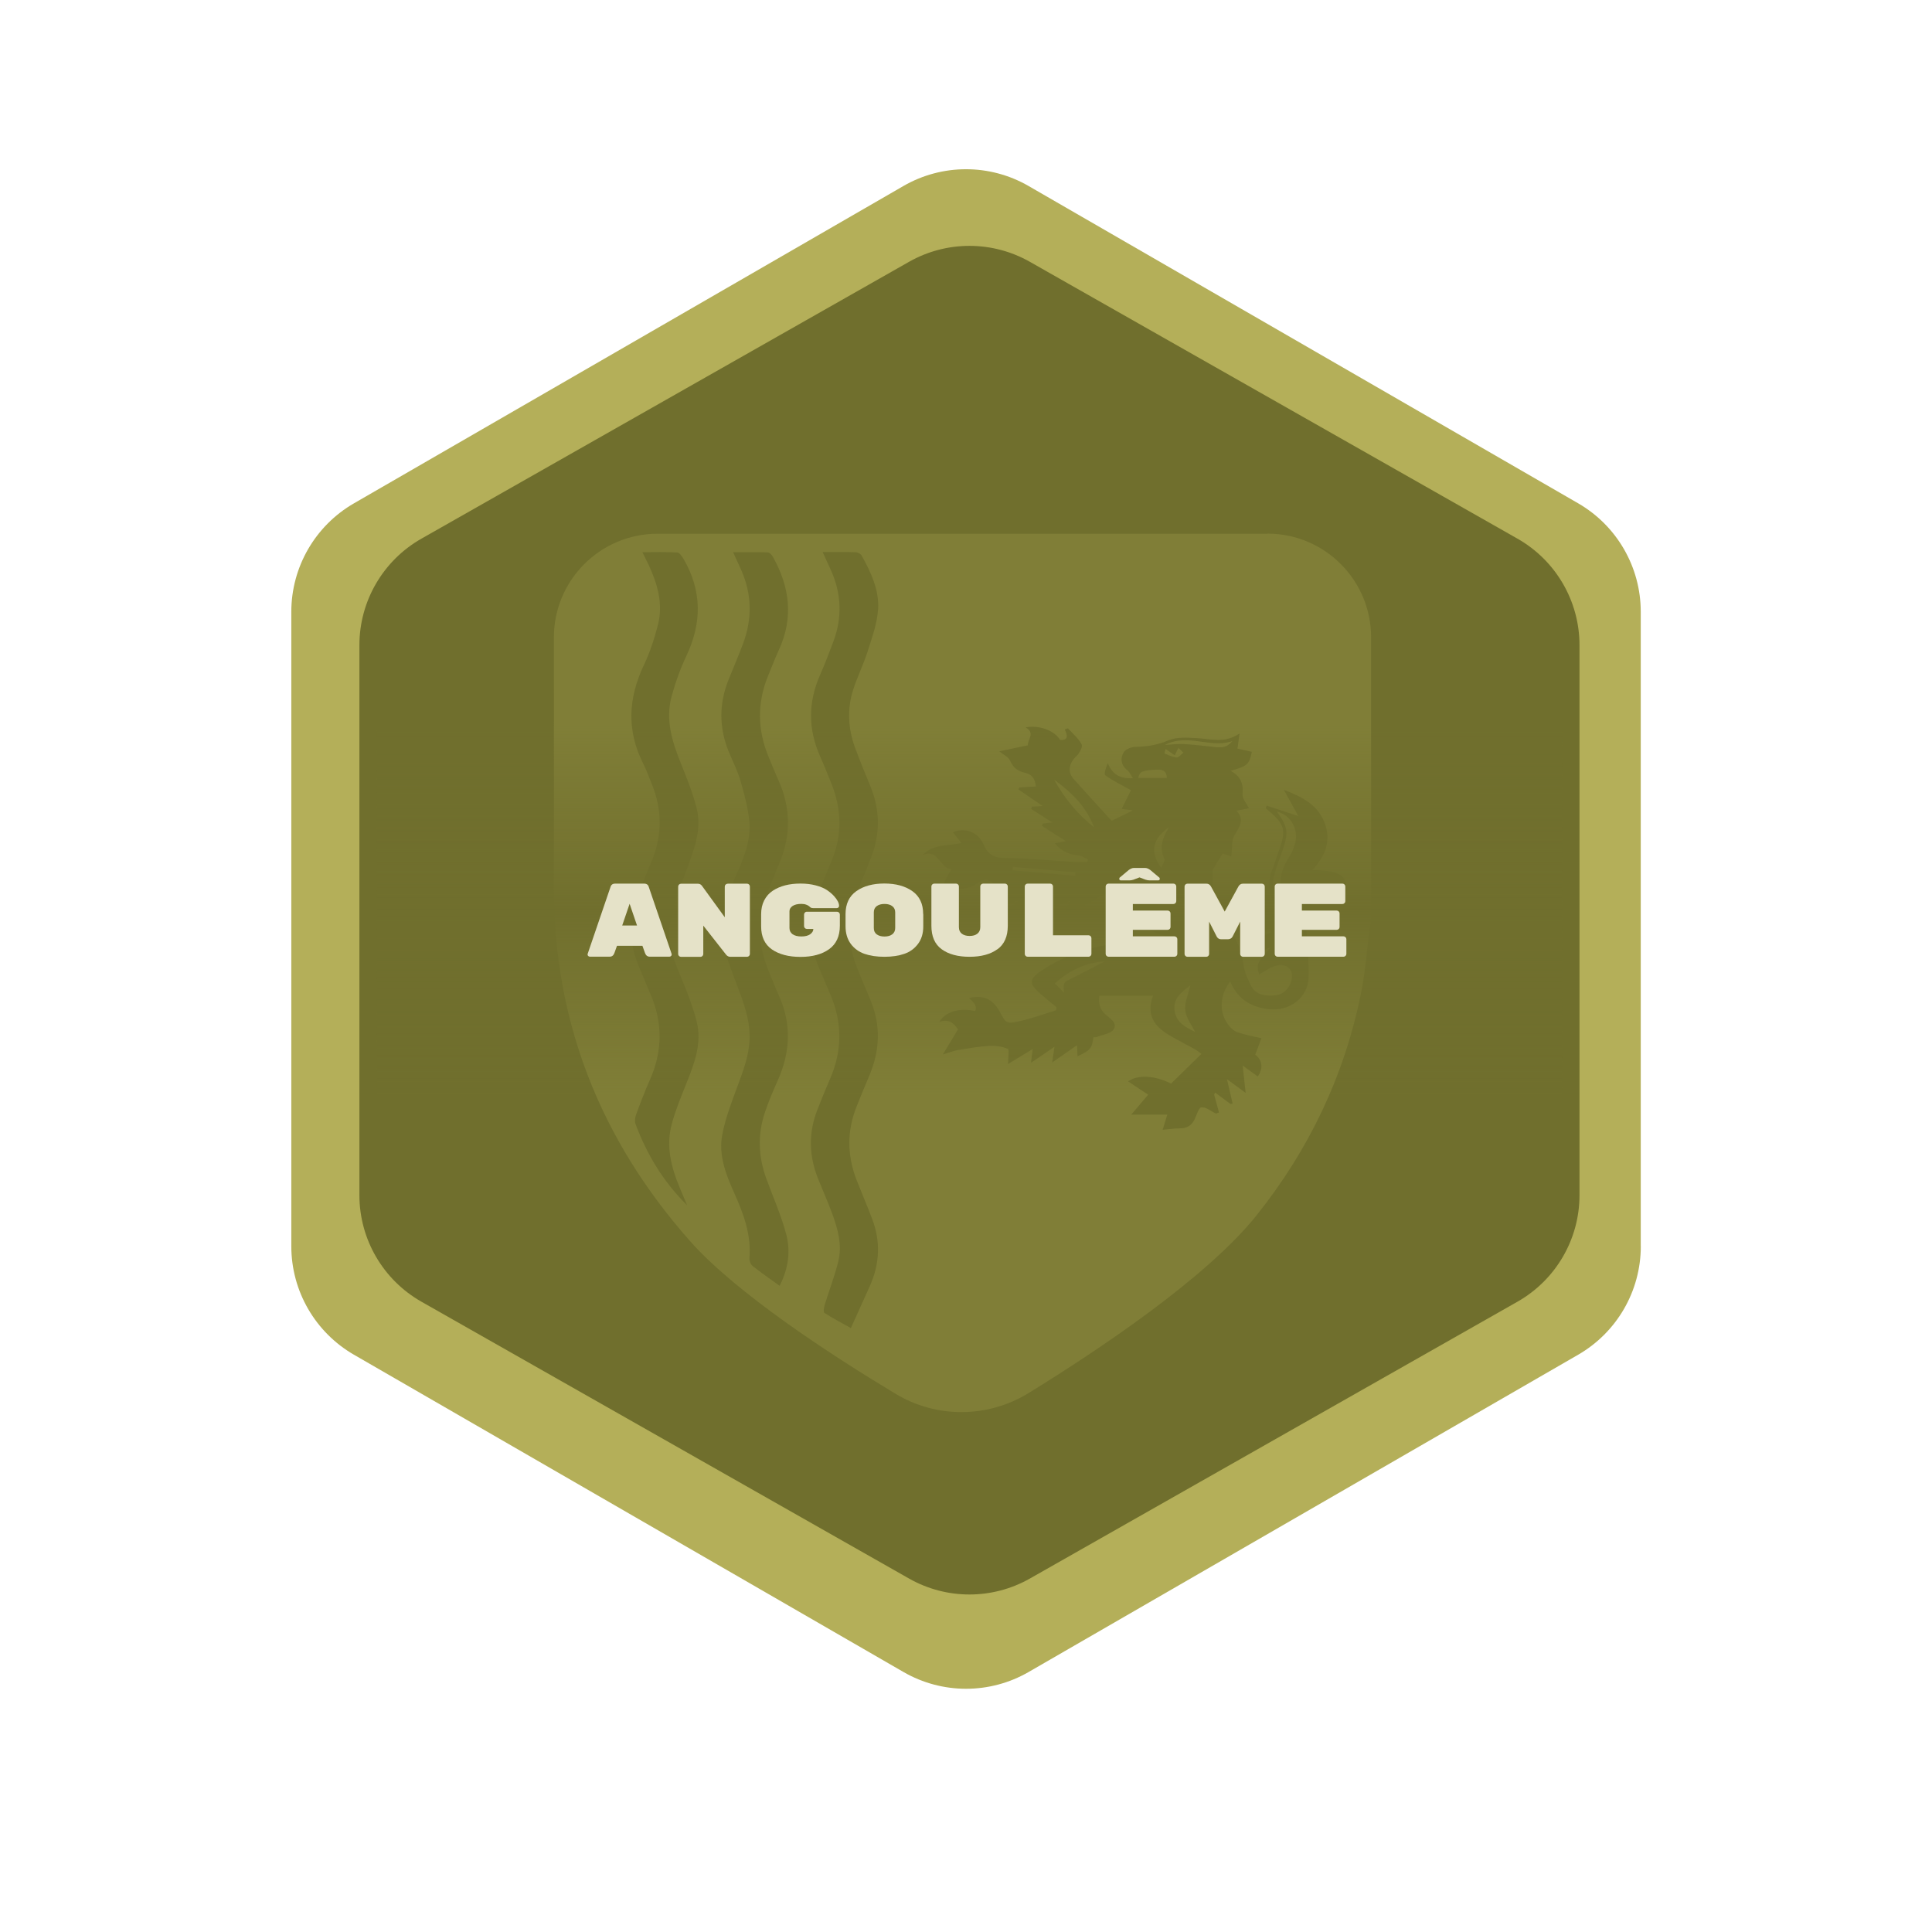 <?xml version="1.0" encoding="UTF-8"?><svg id="h" xmlns="http://www.w3.org/2000/svg" xmlns:xlink="http://www.w3.org/1999/xlink" viewBox="0 0 346.99 346.99"><defs><style>.r{fill:#b4af59;}.s,.t{fill:#706f2d;}.u{opacity:.24;}.v{fill:url(#q);}.w{fill:#e5e2c8;}.t{stroke:#b4af59;stroke-miterlimit:10;}</style><linearGradient id="q" x1="174.12" y1="196.49" x2="174.12" y2="130.41" gradientUnits="userSpaceOnUse"><stop offset="0" stop-color="#706f2d" stop-opacity="0"/><stop offset=".5" stop-color="#706f2d"/><stop offset="1" stop-color="#706f2d" stop-opacity="0"/></linearGradient></defs><g id="p"><g><path class="r" d="M294.68,223.83V109.87c0-8.04-4.29-15.46-11.25-19.48l-98.69-56.98c-6.96-4.02-15.53-4.02-22.49,0L63.57,90.4c-6.96,4.02-11.25,11.44-11.25,19.48v113.95c0,8.04,4.29,15.46,11.25,19.48l98.69,56.98c6.96,4.02,15.53,4.02,22.49,0l98.69-56.98c6.96-4.02,11.25-11.44,11.25-19.48Z"/><path class="t" d="M284.18,214.66V115.87c0-8.09-4.35-15.56-11.39-19.56l-87.57-49.72c-6.89-3.91-15.32-3.91-22.21,0l-87.57,49.72c-7.04,4-11.39,11.47-11.39,19.56v98.79c0,8.09,4.35,15.56,11.39,19.56l87.57,49.72c6.89,3.91,15.32,3.91,22.21,0l87.57-49.72c7.04-4,11.39-11.47,11.39-19.56Z"/><g><g><path class="s" d="M215.7,135.69c.96,1.58,1.76,2.91,2.59,4.27-1.69,1.11,.34,1.53,.58,2.21-.11,.54-.34,1.37-.27,1.4,.99,.37,2.02,.64,3.16,.96v3.16c-1.74,1.48-1.67,2.24,.42,3.44,.29,.16,.63,.29,.84,.52,.23,.27,.34,.64,.51,.97-.32,.13-.63,.27-.95,.4-1.12,.44-2.24,.88-3.44,1.35-1.36-1.53-1.63-1.5-2.82,.51-.53,.9-1.04,.94-1.75,.13-.51-.58-1.25-.96-1.77-1.54-.22-.24-.32-.93-.15-1.11,.4-.42,.99-.67,1.49-.97-.57-1.12-.6-1.45-4.5,.44-.71-.67-1.42-1.35-2.2-2.08,2.01-.7,4.05-1.39,6.06-2.13,.22-.08,.45-.47,.47-.73,.11-2-2.26-5.1-4.31-5.49-3.35-.64-6.75-1.03-10.06-1.82-1.8-.43-3.52-1.36-5.16-2.27-1.23-.68-2.12-1.71-2.65-3.18-.61-1.69-1.61-3.27-2.61-4.78-.71-1.07-1.79-1.59-3.2-1.18-4.03,1.18-8.12,2.2-12.1,3.51-1.34,.44-2.41,1.64-3.66,2.39-1.35,.81-2.19,2.14-3.26,3.11-.92,.83-1.79,1.65-2.37,2.49-2.33-.27-2.05,2.11-3.31,2.87-.56-1.31-1.5-1-2.58-.32-.02-.34-.1-.73-.03-.76,2.06-.89,.88-2.53,.92-3.88,0-.05,.03-.09,.06-.2,.33,.05,.67,.09,1.29,.18-.3-1.44-.56-2.69-.82-3.95-.19,.04-.37,.07-.56,.11,.17,.83,.33,1.65,.5,2.48-2.47,.83-.18,2.75-1.13,4-.26,.02-.66,.05-1.16,.09v3.14c-.11-.07-.21-.13-.32-.2-.97,1-1.94,2.01-2.81,2.9-.33-.46-.75-1.34-.97-1.29-.61,.14-1.18,.6-1.68,1.03-.4,.35-.68,.84-1.02,1.27-.3-.69-.54-1.24-.78-1.78-.65,.35-1.34,.63-1.92,1.06-.44,.32-.73,.84-1.19,1.38v-2.27c-1.04,.75-1.84,1.33-2.67,1.92-.48-1.01-1.41-1.22-2.46-1-1.58,.34-.9,1.74-1.18,2.9-1.37-.48-2.63-.55-2.77,1.47l-.39,.05c-.25-.39-.57-.75-.72-1.17-.45-1.22-1.29-1.47-1.98-.38-.53,.84-.64,1.95-.94,2.97-1.18-.32-2.59-.69-4.19-1.12,.29-.37,.52-.83,.89-1.11,.82-.63,1.03-1.5,.53-2.26-.56-.87-1.45-.43-2.16-.01-.98,.57-1.92,1.2-2.74,1.71-.71-.57-1.3-1-1.84-1.5-.24-.22-.55-.68-.47-.85,.16-.3,.56-.52,.9-.66,1.27-.54,2.6-.94,3.82-1.57,.77-.41,.32-2.4-.66-3.28-.39-.35-.76-.71-1.1-1.03,1.41-.63,2.65-1.18,4.11-1.83,.04,.53,.18,1.28,.13,2.01-.13,1.76,.9,2.68,2.59,2.11,.8-.27,1.56-.69,2.3-1.09,1.5-.81,2.99-1.65,4.46-2.51,2.67-1.57,3.72-4.2,4.44-7.01,.28-1.09,.41-2.22,.62-3.36,.99-.16,1.92-.31,3.05-.5-.1,.76-.19,1.42-.32,2.44,.79-.5,1.35-.85,1.99-1.25,.49,.55,1,1.13,1.64,1.86,.39-.58,.71-1.06,1.07-1.6,.55,.39,1.03,.74,1.58,1.13,.35-.45,.66-.84,1.07-1.37,.72,.39,1.44,.78,2.24,1.22,.15-.5,.26-.89,.38-1.3,1.13,.17,2.23,.34,3.59,.55-.23-.72-.37-1.18-.56-1.78,.82-.05,1.62-.09,2.62-.15-.36-.58-.62-1.01-.95-1.54,.35-.15,.69-.3,1.23-.53-.61-.57-1.14-1.06-1.66-1.55,.08-.12,.14-.25,.18-.25,5.39,.19,10.4-2.03,15.69-2.46,3.83-.31,7.67-.69,11.5-.64,1.63,.02,3.47,.79,4.83,1.76,2.26,1.6,4.24,3.61,6.3,5.5,1.08,.99,2.01,2.16,3.12,3.12,2.53,2.19,5.41,3.06,8.69,1.96,.52,1.94,.64,2.02,2.79,2.11Z"/><path class="s" d="M193.59,121c1.25,.39,2.51,.77,3.76,1.16,4.83,1.52,9.71,2.58,14.82,1.85,2.12-.3,3.91-1.19,5.32-2.74,2.37-2.6,1.56-5.91-1.76-8.17-3.46-2.36-7.2-2.8-11.15-1.86-4.32,1.03-8.62,2.16-12.9,3.36-4.5,1.26-8.73,1.19-12.81-1.47-3.77-2.46-7.69-1.77-11.54-.03-.39,.17-.77,.36-1.16,.53-.04,.02-.09,0-.69,0,1.01-1.1,1.72-2.02,2.57-2.77,.87-.77,1.88-1.38,2.83-2.06l-.07-.41c-.94-.07-1.88-.15-2.82-.22v-.22c1.63,.07,3.26,.15,4.88,.22,.05-.08,.1-.15,.15-.23-.56-.4-1.11-.81-1.92-1.4,1.89,.35,3.51,.64,5.33,.98-.22-.6-.37-.98-.69-1.86,1.82,.78,3.32,1.43,4.89,2.11,.03-.11,.1-.39,.23-.85,.71,.78,1.36,1.49,2.1,2.3,.25-.57,.45-1.02,.8-1.81,.14,.76,.21,1.19,.24,1.35,.82,.69,1.4,1.52,2.15,1.74,1.52,.44,3.18,.9,4.71,.71,2.13-.26,4.2-1.06,6.27-1.71,5.78-1.81,11.63-2.3,17.49-.57,1.55,.46,3.07,1.31,4.39,2.26,4.55,3.29,4.55,9.19,.19,12.75-2.13,1.74-4.5,2.62-7.21,2.52-3.74-.15-7.48-.33-11.22-.62-.78-.06-1.58-.54-2.25-1-1.71-1.17-3.36-2.43-5.03-3.66,.02-.07,.04-.14,.07-.21Z"/><path class="s" d="M144.03,122.85c.71-.47,1.24-.79,1.73-1.16,1.42-1.07,1.6-1.94,.79-3.6-.05-.11-.04-.27-.04-.4,.05-1.41,.07-2.83,.18-4.24,.1-1.34,.14-2.5-1.11-3.53-1.12-.93-.93-2.53,.04-3.41,.93-.84,2.19-.75,3.32,.26,.21,.18,.41,.38,.58,.53,1.11-.39,2.18-1.13,3.18-1.05,2.07,.16,4.34-.75,6.21,.95,.25,.23,.87,.14,1.28,.06,1.06-.21,2.04-.24,2.46,1,.39,1.17-.36,1.67-1.27,2.18-.45,.25-.77,.82-1.02,1.31-.24,.45-.41,.97-.45,1.48-.16,1.6-.57,3.27-.26,4.79,.24,1.19,1.4,2.2,2.2,3.35-1.08,.86,.28,1.26,.63,1.97-.39,.22-.79,.43-1.3,.71,.46,.52,.85,.97,1.32,1.5-.44,.15-.84,.28-1.43,.47,.61,.55,1.07,.97,1.71,1.56-.92,.04-1.63,.07-2.49,.11,.23,.61,.39,1.04,.66,1.79-1.11-.33-2.01-.6-3.01-.9-.16,.36-.33,.76-.52,1.2-1.02-.33-2.1-1.58-2.85,.32-.57-.36-1.07-.69-1.68-1.09-.35,.45-.65,.84-1.1,1.41-.36-.65-.69-1.23-1.06-1.91-.38,.23-.8,.49-1.22,.75q-.28-1.26-2.59-1.39c.31-1.9,.31-1.89-1.7-1.87-.5,0-1-.05-1.58-.09,.74-.86,1.39-1.62,2.17-2.53-.69-.21-1.12-.33-1.79-.54Zm9.79-11.73c-.36-.29-.72-.57-1.08-.86-.2,.36-.39,.71-.58,1.06-1.9-.93-3.15-.77-3.96,.34,.28,.25,.5,.51,.77,.68,.49,.29,1.12,.86,1.49,.73,1.25-.42,2.4-1.1,3.59-1.68,.8,.45,1.57,1.2,2.4,1.27,.75,.07,1.56-.6,2.34-.95,.06-.03,.08-.16,.12-.26-1.32-2.05-3.47-.11-5.11-1.06v.71Zm-3.72,5.26c-.81,.63-.89,1.26-.03,1.78,1.44,.88,2.05,2.16,2.37,3.74,.27,1.33,1.5,2.03,2.4,1.35,.53-.41,.85-1.2,1.07-1.89,.44-1.35,1.2-2.46,2.21-3.41,.7-.65,.63-1.18-.3-1.76-.72,1.77-1.45,1.91-3.45,.63,.53-.62,1.05-1.24,1.57-1.86-.11-.1-.22-.21-.33-.31-.61,.37-1.23,1.03-1.84,1.01-.56-.01-1.11-.75-1.66-1.17-.1,.1-.2,.21-.3,.31,.54,.72,1.07,1.45,1.61,2.17-1.64,1.48-2.45,1.33-3.33-.62Zm-4.52-8.06c.14,.09,.29,.18,.43,.27,.34-.37,.67-.75,1.17-1.3-.11,.77-.18,1.26-.26,1.75,.18,.05,.37,.1,.55,.15,.23-.72,.47-1.45,.7-2.17-.51-.1-1.18-.44-1.5-.24-.49,.32-.74,1.01-1.1,1.54Zm16.51,.05l.04-.42c-.5-.13-1-.35-1.5-.35-.28,0-.8,.37-.79,.57,.01,.41,.3,.82,.47,1.23,.11-1.35,.99-1.11,1.78-1.02Z"/><path class="s" d="M192.47,144.48c-1.26,.62-1.27,.65-.86,2.93-1.97-.19-1.37,1.48-1.79,2.55-.42-.25-.82-.48-1.43-.83-.19,.83-.35,1.52-.52,2.21-1.53-1.12-2.13-.88-2.53,1-.13,.63-.26,1.26-.42,2.02-.94-.65-1.69-1.74-2.59-.68-.68-.28-1.21-.5-1.74-.72-.39,1.06-.78,2.11-1.14,3.09-.85,.07-1.92,.17-3.31,.29-.06-.47-.2-1.31-.27-2.16-.12-1.43-.66-1.75-1.94-1.09-.7,.36-1.38,.78-2.16,1.23-.64-1.35-.76-3.01-2.67-3.08v-.41c1.22-.27,2.45-.53,3.67-.83,.46-.12,.9-.34,1.35-.52-.2-.45-.31-.97-.6-1.35-.95-1.19-.83-2.47,.36-3.1,.96-.51,1.69-.15,1.86,.91,.42,2.55,1.68,3.07,3.81,1.49,.64-.47,1.22-1.06,1.71-1.69,.75-.95,.77-1.99,.11-3.04-.72-1.16-1.51-2.31-2.09-3.54-.89-1.89-.57-3.91,1.06-5.15,2.06-1.57,4.28-2.96,6.54-4.23,1.33-.75,1.78-.38,2.35,1.01,.31,.76,.75,1.48,1.26,2.13,1.24,1.6,1.15,2.29-.2,3.34-.88,.69-1.54,1.66-2.3,2.51,.9,.6,1.77,1.27,2.72,1.76,.8,.42,1.25,.84,1.19,1.84-.04,.64,.33,1.31,.56,2.12Z"/><path class="s" d="M139.28,136.13c.6-1.19,1.26-1.33-2.54-2.31,.7-1.35,1.08-1.22-1.8-2.13,.8-1.63,.74-1.75-1.41-2.46,.97-1.83-.73-1.5-1.28-2.14-.29-.49-.59-.99-.88-1.49-.13-.23-.19-.53-.37-.71-.38-.36-.81-.65-1.22-.97-.26,.41-.57,.79-.76,1.23-.12,.27-.06,.61-.07,.69-.9-.72-1.84-1.46-2.75-2.24-.18-.15-.34-.52-.28-.7,.09-.24,.39-.44,.64-.59,.47-.28,1.25-.41,1.38-.79,.23-.64,.26-1.53-.03-2.11-.16-.32-1.16-.33-1.77-.28-.61,.05-1.2,.36-1.91,.6q.64-2.49-1.42-3.84c.71-1.2,1.83-.61,2.79-.69,.57-.05,1.52-.13,1.62-.43,.26-.75,.38-1.7-.84-2.05-.32-.09-.66-.65-.7-1.02-.03-.24,.44-.66,.77-.78,1.95-.71,2.2-.5,2.25,1.55,.02,.65,.02,1.39,.32,1.91,.29,.49,1.05,1.12,1.46,1.03,.54-.12,1.07-.81,1.37-1.38,.26-.51,.19-1.2,.33-2.31,.98,1.06,1.71,1.85,2.51,2.73-.52,.32-.72,.44-.92,.56-1.75,1.02-1.93,2.56-.29,3.7,2.76,1.92,5.62,3.7,8.45,5.53,.4,.26,.82,.47,1.34,.75-.42,.32-.77,.59-1.42,1.09,1.16,.3,2.07,.53,3.09,.79-.03,3.21-.52,6.3-2.07,9.17-.38,.71-.88,.92-1.63,.68-.63-.2-1.27-.38-1.99-.6Z"/><path class="s" d="M133.11,155.72c-1.17-.22-2.13-.72-2.38-1.91-.09-.43,.34-.97,.53-1.46,.54,.33,1.32,.55,1.55,1.03,.32,.66,.22,1.52,.3,2.34Z"/><path class="s" d="M123.65,125.31c.69-.22,1.28-.47,1.89-.57,.45-.07,1-.07,1.38,.14,.28,.15,.59,.81,.48,1.01-.19,.33-.68,.57-1.1,.69-1.23,.34-2.05-.09-2.65-1.26Z"/><path class="s" d="M121.04,119.31c.27-.77,.48-1.58,.87-2.28,.09-.16,.88-.07,1.26,.1,.28,.12,.58,.57,.57,.86,0,.26-.38,.58-.66,.75-.51,.3-1.08,.5-1.63,.74-.13-.06-.27-.12-.4-.18Z"/><path class="s" d="M129.62,138.49q-.82,.7-3.81,.1c1-1.41,2.13-1.46,3.81-.1Z"/><path class="s" d="M220.62,154.25c.86-.06,1.66-.35,2.13-.08,.62,.35,.12,1.9-.84,2.82-.36-.77-.71-1.51-1.28-2.74Z"/><path class="s" d="M124.88,149.43c-.34,.86-.68,1.72-1.02,2.56-.8-.54-1.07-1.76-.36-2.63,.24-.3,.85-.29,1.3-.43,.03,.16,.06,.33,.08,.49Z"/><path class="s" d="M206.6,154.1c-.68-1.01-.44-1.9,.27-2.67,.2-.21,.69-.16,1.04-.22,0,.35,.13,.77-.02,1.04-.35,.64-.83,1.21-1.29,1.86Z"/><path class="s" d="M169.34,155.05c-1.06-1.34-.98-1.84,.36-2.86,1.69,1.21-.06,1.88-.36,2.86Z"/><path class="s" d="M127.2,109.72c-1.26,1.07-1.86-.09-2.64-.75,1.23-.9,1.96-.69,2.64,.75Z"/><path class="s" d="M213.67,154.67c-.62,.9-1.01,1.47-1.4,2.04-.81-.7-.97-1.46-.26-2,.3-.23,.93-.04,1.66-.04Z"/><path class="s" d="M172.84,144.5c-.47,1.8-1.63,.61-2.61,.87,.65-1.35,1.43-1.62,2.61-.87Z"/><path class="s" d="M139.52,149.92c.35,.24,1,.49,.99,.7-.04,.65-.33,1.28-.53,1.91-.15-.04-.3-.07-.45-.11-.1-.71-.2-1.42-.3-2.13,.1-.13,.19-.25,.29-.38Z"/><path class="s" d="M224.47,147.2c-.48-.17-1.01-.28-1.43-.54-.28-.17-.41-.57-.61-.87,.36-.08,.84-.35,1.04-.21,.52,.35,.91,.88,1.35,1.34-.11,.09-.23,.19-.34,.28Z"/><path class="s" d="M134.68,110.28c.04,.73,.08,1.47,.13,2.38-1.9-.68-.98-1.54-.62-2.32,.16-.02,.33-.04,.49-.06Z"/><path class="s" d="M178,158.51c-.15-.52-.29-1.03-.44-1.55,.33-.05,.66-.1,.98-.14,.04,.52,.09,1.04,.13,1.57-.22,.04-.45,.08-.67,.12Z"/><path class="s" d="M182.95,153.93c1.18,.8,1.14,1.35,.19,2.24-.07-.85-.12-1.38-.19-2.24Z"/><path class="s" d="M153.35,118.75c.2,.39,.4,.78,.81,1.59,.26-.94,.4-1.46,.55-2.02,.67,.91,.67,3.29-.06,3.89-.21,.17-1.09-.02-1.13-.18-.28-1.05-.41-2.14-.59-3.22,.14-.02,.28-.05,.42-.07Z"/></g><g><path class="s" d="M215.7,195.36c.96,1.58,1.76,2.91,2.59,4.27-1.69,1.11,.34,1.53,.58,2.21-.11,.54-.34,1.37-.27,1.4,.99,.37,2.02,.64,3.16,.96v3.16c-1.74,1.48-1.67,2.24,.42,3.44,.29,.16,.63,.29,.84,.52,.23,.27,.34,.64,.51,.97-.32,.13-.63,.27-.95,.4-1.12,.44-2.24,.88-3.44,1.35-1.36-1.53-1.63-1.5-2.82,.51-.53,.9-1.04,.94-1.75,.13-.51-.58-1.25-.96-1.77-1.54-.22-.24-.32-.93-.15-1.11,.4-.42,.99-.67,1.49-.97-.57-1.12-.6-1.45-4.5,.44-.71-.67-1.42-1.35-2.2-2.08,2.01-.7,4.05-1.39,6.06-2.13,.22-.08,.45-.47,.47-.73,.11-2-2.26-5.1-4.31-5.49-3.35-.64-6.75-1.03-10.06-1.82-1.8-.43-3.52-1.36-5.16-2.27-1.23-.68-2.12-1.71-2.65-3.18-.61-1.69-1.61-3.27-2.61-4.78-.71-1.07-1.79-1.59-3.2-1.18-4.03,1.18-8.12,2.2-12.1,3.51-1.34,.44-2.41,1.64-3.66,2.39-1.35,.81-2.19,2.14-3.26,3.11-.92,.83-1.79,1.65-2.37,2.49-2.33-.27-2.05,2.11-3.31,2.87-.56-1.31-1.5-1-2.58-.32-.02-.34-.1-.73-.03-.76,2.06-.89,.88-2.53,.92-3.88,0-.05,.03-.09,.06-.2,.33,.05,.67,.09,1.29,.18-.3-1.44-.56-2.69-.82-3.95-.19,.04-.37,.07-.56,.11,.17,.83,.33,1.65,.5,2.48-2.47,.83-.18,2.75-1.13,4-.26,.02-.66,.05-1.16,.09v3.14c-.11-.07-.21-.13-.32-.2-.97,1-1.94,2.01-2.81,2.9-.33-.46-.75-1.34-.97-1.29-.61,.14-1.18,.6-1.68,1.03-.4,.35-.68,.84-1.02,1.27-.3-.69-.54-1.24-.78-1.78-.65,.35-1.34,.63-1.92,1.06-.44,.32-.73,.84-1.19,1.38v-2.27c-1.04,.75-1.84,1.33-2.67,1.92-.48-1.01-1.41-1.22-2.46-1-1.58,.34-.9,1.74-1.18,2.9-1.37-.48-2.63-.55-2.77,1.47l-.39,.05c-.25-.39-.57-.75-.72-1.17-.45-1.22-1.29-1.47-1.98-.38-.53,.84-.64,1.95-.94,2.97-1.18-.32-2.59-.69-4.19-1.12,.29-.37,.52-.83,.89-1.11,.82-.63,1.03-1.5,.53-2.26-.56-.87-1.45-.43-2.16-.01-.98,.57-1.92,1.2-2.74,1.71-.71-.57-1.3-1-1.84-1.5-.24-.22-.55-.68-.47-.85,.16-.3,.56-.52,.9-.66,1.27-.54,2.6-.94,3.82-1.57,.77-.41,.32-2.4-.66-3.28-.39-.35-.76-.71-1.1-1.03,1.41-.63,2.65-1.18,4.11-1.83,.04,.53,.18,1.28,.13,2.01-.13,1.76,.9,2.68,2.59,2.11,.8-.27,1.56-.69,2.3-1.09,1.5-.81,2.99-1.65,4.46-2.51,2.67-1.57,3.72-4.2,4.44-7.01,.28-1.09,.41-2.22,.62-3.36,.99-.16,1.92-.31,3.05-.5-.1,.76-.19,1.42-.32,2.44,.79-.5,1.35-.85,1.99-1.25,.49,.55,1,1.13,1.64,1.86,.39-.58,.71-1.06,1.07-1.6,.55,.39,1.03,.74,1.58,1.13,.35-.45,.66-.84,1.07-1.37,.72,.39,1.44,.78,2.24,1.22,.15-.5,.26-.89,.38-1.3,1.13,.17,2.23,.34,3.59,.55-.23-.72-.37-1.18-.56-1.78,.82-.05,1.62-.09,2.62-.15-.36-.58-.62-1.01-.95-1.54,.35-.15,.69-.3,1.23-.53-.61-.57-1.14-1.06-1.66-1.55,.08-.12,.14-.25,.18-.25,5.39,.19,10.4-2.03,15.69-2.46,3.83-.31,7.67-.69,11.5-.64,1.63,.02,3.47,.79,4.83,1.76,2.26,1.6,4.24,3.61,6.3,5.5,1.08,.99,2.01,2.16,3.12,3.12,2.53,2.19,5.41,3.06,8.69,1.96,.52,1.94,.64,2.02,2.79,2.11Z"/><path class="s" d="M193.59,180.67c1.25,.39,2.51,.77,3.76,1.16,4.83,1.52,9.71,2.58,14.82,1.85,2.12-.3,3.91-1.19,5.32-2.74,2.37-2.6,1.56-5.91-1.76-8.17-3.46-2.36-7.2-2.8-11.15-1.86-4.32,1.03-8.62,2.16-12.9,3.36-4.5,1.26-8.73,1.19-12.81-1.47-3.77-2.46-7.69-1.77-11.54-.03-.39,.17-.77,.36-1.16,.53-.04,.02-.09,0-.69,0,1.01-1.1,1.72-2.02,2.57-2.77,.87-.77,1.88-1.38,2.83-2.06l-.07-.41c-.94-.07-1.88-.15-2.82-.22v-.22c1.63,.07,3.26,.15,4.88,.22,.05-.08,.1-.15,.15-.23-.56-.4-1.11-.81-1.92-1.4,1.89,.35,3.51,.64,5.33,.98-.22-.6-.37-.98-.69-1.86,1.82,.78,3.32,1.43,4.89,2.11,.03-.11,.1-.39,.23-.85,.71,.78,1.36,1.49,2.1,2.3,.25-.57,.45-1.02,.8-1.81,.14,.76,.21,1.19,.24,1.35,.82,.69,1.4,1.52,2.15,1.74,1.52,.44,3.18,.9,4.71,.71,2.13-.26,4.2-1.06,6.27-1.71,5.78-1.81,11.63-2.3,17.49-.57,1.55,.46,3.07,1.31,4.39,2.26,4.55,3.29,4.55,9.19,.19,12.75-2.13,1.74-4.5,2.62-7.21,2.52-3.74-.15-7.48-.33-11.22-.62-.78-.06-1.58-.54-2.25-1-1.71-1.17-3.36-2.43-5.03-3.66,.02-.07,.04-.14,.07-.21Z"/><path class="s" d="M144.03,182.52c.71-.47,1.24-.79,1.73-1.16,1.42-1.07,1.6-1.94,.79-3.6-.05-.11-.04-.27-.04-.4,.05-1.41,.07-2.83,.18-4.24,.1-1.34,.14-2.5-1.11-3.53-1.12-.93-.93-2.53,.04-3.41,.93-.84,2.19-.75,3.32,.26,.21,.18,.41,.38,.58,.53,1.11-.39,2.18-1.13,3.18-1.05,2.07,.16,4.34-.75,6.21,.95,.25,.23,.87,.14,1.28,.06,1.06-.21,2.04-.24,2.46,1,.39,1.17-.36,1.67-1.27,2.18-.45,.25-.77,.82-1.02,1.31-.24,.45-.41,.97-.45,1.48-.16,1.6-.57,3.27-.26,4.79,.24,1.19,1.4,2.2,2.2,3.35-1.08,.86,.28,1.26,.63,1.97-.39,.22-.79,.43-1.3,.71,.46,.52,.85,.97,1.32,1.5-.44,.15-.84,.28-1.43,.47,.61,.55,1.07,.97,1.71,1.56-.92,.04-1.63,.07-2.49,.11,.23,.61,.39,1.04,.66,1.79-1.11-.33-2.01-.6-3.01-.9-.16,.36-.33,.76-.52,1.2-1.02-.33-2.1-1.58-2.85,.32-.57-.36-1.07-.69-1.68-1.09-.35,.45-.65,.84-1.1,1.41-.36-.65-.69-1.23-1.06-1.91-.38,.23-.8,.49-1.22,.75q-.28-1.26-2.59-1.39c.31-1.9,.31-1.89-1.7-1.87-.5,0-1-.05-1.58-.09,.74-.86,1.39-1.62,2.17-2.53-.69-.21-1.12-.33-1.79-.54Zm9.79-11.73c-.36-.29-.72-.57-1.08-.86-.2,.36-.39,.71-.58,1.06-1.9-.93-3.15-.77-3.96,.34,.28,.25,.5,.51,.77,.68,.49,.29,1.12,.86,1.49,.73,1.25-.42,2.4-1.1,3.59-1.68,.8,.45,1.57,1.2,2.4,1.27,.75,.07,1.56-.6,2.34-.95,.06-.03,.08-.16,.12-.26-1.32-2.05-3.47-.11-5.11-1.06v.71Zm-3.72,5.26c-.81,.63-.89,1.26-.03,1.78,1.44,.88,2.05,2.16,2.37,3.74,.27,1.33,1.5,2.03,2.4,1.35,.53-.41,.85-1.2,1.07-1.89,.44-1.35,1.2-2.46,2.21-3.41,.7-.65,.63-1.18-.3-1.76-.72,1.77-1.45,1.91-3.45,.63,.53-.62,1.05-1.24,1.57-1.86-.11-.1-.22-.21-.33-.31-.61,.37-1.23,1.03-1.84,1.01-.56-.01-1.11-.75-1.66-1.17-.1,.1-.2,.21-.3,.31,.54,.72,1.07,1.45,1.61,2.17-1.64,1.48-2.45,1.33-3.33-.62Zm-4.52-8.06c.14,.09,.29,.18,.43,.27,.34-.37,.67-.75,1.17-1.3-.11,.77-.18,1.26-.26,1.75,.18,.05,.37,.1,.55,.15,.23-.72,.47-1.45,.7-2.17-.51-.1-1.18-.44-1.5-.24-.49,.32-.74,1.01-1.1,1.54Zm16.51,.05l.04-.42c-.5-.13-1-.35-1.5-.35-.28,0-.8,.37-.79,.57,.01,.41,.3,.82,.47,1.23,.11-1.35,.99-1.11,1.78-1.02Z"/><path class="s" d="M192.47,204.15c-1.26,.62-1.27,.65-.86,2.93-1.97-.19-1.37,1.48-1.79,2.55-.42-.25-.82-.48-1.43-.83-.19,.83-.35,1.52-.52,2.21-1.53-1.12-2.13-.88-2.53,1-.13,.63-.26,1.26-.42,2.02-.94-.65-1.69-1.74-2.59-.68-.68-.28-1.21-.5-1.74-.72-.39,1.06-.78,2.11-1.14,3.09-.85,.07-1.92,.17-3.31,.29-.06-.47-.2-1.31-.27-2.16-.12-1.43-.66-1.75-1.94-1.09-.7,.36-1.38,.78-2.16,1.23-.64-1.35-.76-3.01-2.67-3.08v-.41c1.22-.27,2.45-.53,3.67-.83,.46-.12,.9-.34,1.35-.52-.2-.45-.31-.97-.6-1.35-.95-1.19-.83-2.47,.36-3.1,.96-.51,1.69-.15,1.86,.91,.42,2.55,1.68,3.07,3.81,1.49,.64-.47,1.22-1.06,1.71-1.69,.75-.95,.77-1.99,.11-3.04-.72-1.16-1.51-2.31-2.09-3.54-.89-1.89-.57-3.91,1.06-5.15,2.06-1.57,4.28-2.96,6.54-4.23,1.33-.75,1.78-.38,2.35,1.01,.31,.76,.75,1.48,1.26,2.13,1.24,1.6,1.15,2.29-.2,3.34-.88,.69-1.54,1.66-2.3,2.51,.9,.6,1.77,1.27,2.72,1.76,.8,.42,1.25,.84,1.19,1.84-.04,.64,.33,1.31,.56,2.12Z"/><path class="s" d="M139.28,195.8c.6-1.19,1.26-1.33-2.54-2.31,.7-1.35,1.08-1.22-1.8-2.13,.8-1.63,.74-1.75-1.41-2.46,.97-1.83-.73-1.5-1.28-2.14-.29-.49-.59-.99-.88-1.49-.13-.23-.19-.53-.37-.71-.38-.36-.81-.65-1.22-.97-.26,.41-.57,.79-.76,1.23-.12,.27-.06,.61-.07,.69-.9-.72-1.84-1.46-2.75-2.24-.18-.15-.34-.52-.28-.7,.09-.24,.39-.44,.64-.59,.47-.28,1.25-.41,1.38-.79,.23-.64,.26-1.53-.03-2.11-.16-.32-1.16-.33-1.77-.28-.61,.05-1.2,.36-1.91,.6q.64-2.49-1.42-3.84c.71-1.2,1.83-.61,2.79-.69,.57-.05,1.52-.13,1.62-.43,.26-.75,.38-1.7-.84-2.05-.32-.09-.66-.65-.7-1.02-.03-.24,.44-.66,.77-.78,1.95-.71,2.2-.5,2.25,1.55,.02,.65,.02,1.39,.32,1.91,.29,.49,1.05,1.12,1.46,1.03,.54-.12,1.07-.81,1.37-1.38,.26-.51,.19-1.2,.33-2.31,.98,1.06,1.71,1.85,2.51,2.73-.52,.32-.72,.44-.92,.56-1.75,1.02-1.93,2.56-.29,3.7,2.76,1.92,5.62,3.7,8.45,5.53,.4,.26,.82,.47,1.34,.75-.42,.32-.77,.59-1.42,1.09,1.16,.3,2.07,.53,3.09,.79-.03,3.21-.52,6.3-2.07,9.17-.38,.71-.88,.92-1.63,.68-.63-.2-1.27-.38-1.99-.6Z"/><path class="s" d="M133.11,215.38c-1.17-.22-2.13-.72-2.38-1.91-.09-.43,.34-.97,.53-1.46,.54,.33,1.32,.55,1.55,1.03,.32,.66,.22,1.52,.3,2.34Z"/><path class="s" d="M123.65,184.98c.69-.22,1.28-.47,1.89-.57,.45-.07,1-.07,1.38,.14,.28,.15,.59,.81,.48,1.01-.19,.33-.68,.57-1.1,.69-1.23,.34-2.05-.09-2.65-1.26Z"/><path class="s" d="M121.04,178.97c.27-.77,.48-1.58,.87-2.28,.09-.16,.88-.07,1.26,.1,.28,.12,.58,.57,.57,.86,0,.26-.38,.58-.66,.75-.51,.3-1.08,.5-1.63,.74-.13-.06-.27-.12-.4-.18Z"/><path class="s" d="M129.62,198.16q-.82,.7-3.81,.1c1-1.41,2.13-1.46,3.81-.1Z"/><path class="s" d="M220.62,213.91c.86-.06,1.66-.35,2.13-.08,.62,.35,.12,1.9-.84,2.82-.36-.77-.71-1.51-1.28-2.74Z"/><path class="s" d="M124.88,209.1c-.34,.86-.68,1.72-1.02,2.56-.8-.54-1.07-1.76-.36-2.63,.24-.3,.85-.29,1.3-.43,.03,.16,.06,.33,.08,.49Z"/><path class="s" d="M206.6,213.77c-.68-1.01-.44-1.9,.27-2.67,.2-.21,.69-.16,1.04-.22,0,.35,.13,.77-.02,1.04-.35,.64-.83,1.21-1.29,1.86Z"/><path class="s" d="M169.34,214.72c-1.06-1.34-.98-1.84,.36-2.86,1.69,1.21-.06,1.88-.36,2.86Z"/><path class="s" d="M127.2,169.38c-1.26,1.07-1.86-.09-2.64-.75,1.23-.9,1.96-.69,2.64,.75Z"/><path class="s" d="M213.67,214.33c-.62,.9-1.01,1.47-1.4,2.04-.81-.7-.97-1.46-.26-2,.3-.23,.93-.04,1.66-.04Z"/><path class="s" d="M172.84,204.17c-.47,1.8-1.63,.61-2.61,.87,.65-1.35,1.43-1.62,2.61-.87Z"/><path class="s" d="M139.52,209.58c.35,.24,1,.49,.99,.7-.04,.65-.33,1.28-.53,1.91-.15-.04-.3-.07-.45-.11-.1-.71-.2-1.42-.3-2.13,.1-.13,.19-.25,.29-.38Z"/><path class="s" d="M224.47,206.86c-.48-.17-1.01-.28-1.43-.54-.28-.17-.41-.57-.61-.87,.36-.08,.84-.35,1.04-.21,.52,.35,.91,.88,1.35,1.34-.11,.09-.23,.19-.34,.28Z"/><path class="s" d="M134.68,169.95c.04,.73,.08,1.47,.13,2.38-1.9-.68-.98-1.54-.62-2.32,.16-.02,.33-.04,.49-.06Z"/><path class="s" d="M178,218.18c-.15-.52-.29-1.03-.44-1.55,.33-.05,.66-.1,.98-.14,.04,.52,.09,1.04,.13,1.57-.22,.04-.45,.08-.67,.12Z"/><path class="s" d="M182.95,213.59c1.18,.8,1.14,1.35,.19,2.24-.07-.85-.12-1.38-.19-2.24Z"/><path class="s" d="M153.35,178.41c.2,.39,.4,.78,.81,1.59,.26-.94,.4-1.46,.55-2.02,.67,.91,.67,3.29-.06,3.89-.21,.17-1.09-.02-1.13-.18-.28-1.05-.41-2.14-.59-3.22,.14-.02,.28-.05,.42-.07Z"/></g></g><g class="u"><path class="r" d="M207.53,138.25c-2.43,.14-2.86,.32-3.09,1.46h5.12c-.03-1.43-.97-1.52-2.03-1.46Z"/><path class="r" d="M212.53,135.18c-.34-.32-.67-.64-.89-.85-.28,.57-.47,.95-.65,1.33-.49-.34-.98-.67-1.65-1.14-.05,.2-.24,.78-.19,.8,.71,.3,1.44,.66,2.18,.71,.38,.02,.8-.55,1.21-.85Z"/><path class="r" d="M191.08,178.27c-.12-1.85-.1-1.82,1.4-2.55,1.98-.98,3.93-2.02,5.9-3.03-3.5,.18-6.33,1.62-8.92,3.93,.56,.56,1.01,1.02,1.63,1.65Z"/><path class="r" d="M181.86,156.32c3.75,.33,7.49,.65,11.24,.98,.02-.21,.04-.42,.05-.62-3.75-.33-7.49-.66-11.24-.99-.02,.21-.04,.42-.06,.63Z"/><path class="r" d="M189.34,140.05c1.83,3.31,4.18,6.18,7.15,8.53-1.37-3.69-4.06-6.29-7.15-8.53Z"/><path class="r" d="M209.11,154.22c-.92-1.94-.39-3.67,.85-5.67-2.94,2.11-3.53,4.36-1.41,7.33,.22-.59,.74-1.29,.56-1.66Z"/><path class="r" d="M227.64,95.86H118.11c-10.29,0-18.63,8.34-18.63,18.63,0,14.88,.02,29.77-.01,44.65-.05,24.39,8.36,45.53,24.42,63.71,8.32,9.41,25.37,20.51,36.98,27.49,7.36,4.43,16.58,4.35,23.89-.16,12.65-7.79,31.99-20.72,40.93-31.92,9.39-11.76,15.74-25.02,18.73-39.8,.76-3.74,1.04-7.59,1.55-11.38,.02-.17,.05-.33,.07-.5,.14-.92,.21-1.85,.21-2.79v-49.32c0-10.29-8.34-18.63-18.63-18.63Zm-104.93,80.59c.91,2.26,1.78,4.56,2.39,6.92,1.04,4.02-.41,7.7-1.88,11.36-.95,2.37-1.93,4.74-2.58,7.2-1.05,3.9-.11,7.65,1.4,11.28,.45,1.09,.91,2.18,1.37,3.26-4.24-4.17-7.23-9.11-9.28-14.62-.18-.5-.06-1.2,.13-1.73,.77-2.09,1.57-4.17,2.47-6.21,2.29-5.17,2.31-10.31,.04-15.48-.74-1.69-1.42-3.41-2.13-5.12-1.76-4.28-1.75-8.57,0-12.85,.78-1.91,1.57-3.82,2.37-5.73,1.95-4.65,1.95-9.3,.04-13.95-.5-1.21-.93-2.45-1.52-3.61-3.01-5.94-2.71-11.79,.11-17.72,1.09-2.29,1.89-4.75,2.52-7.21,.98-3.82-.09-7.42-1.71-10.89-.3-.63-.62-1.26-1.08-2.18,2.23,0,4.26-.07,6.28,.06,.41,.03,.87,.73,1.15,1.21,3.28,5.67,3.28,11.41,.5,17.31-1.11,2.35-2,4.83-2.68,7.34-1.14,4.2,.11,8.15,1.68,12.04,1.04,2.56,2.06,5.15,2.77,7.82,1.11,4.13-.52,7.89-1.91,11.68-1.12,3.04-2.3,6.13-2.84,9.3-.63,3.7,1,7.13,2.37,10.52Zm17.33,54.5c-1.76-1.27-3.37-2.38-4.89-3.59-.35-.28-.59-.95-.55-1.42,.34-4.17-1.05-7.92-2.71-11.62-1.51-3.36-2.88-6.84-2.17-10.54,.56-2.95,1.67-5.82,2.72-8.66,1.03-2.81,2.11-5.54,2.18-8.63,.08-3.56-1.17-6.69-2.39-9.9-1-2.62-2.01-5.3-2.51-8.04-.68-3.65,.61-7.08,2.07-10.4,1.56-3.54,3.25-7.09,2.74-11.1-.3-2.34-.9-4.67-1.58-6.93-.52-1.76-1.38-3.43-2.08-5.14-1.74-4.28-1.75-8.57-.04-12.87,.87-2.17,1.8-4.32,2.62-6.5,1.65-4.42,1.6-8.83-.3-13.17-.44-.99-.9-1.97-1.49-3.27,2.2,0,4.23-.04,6.25,.04,.32,.01,.72,.46,.91,.81,3.03,5.39,3.72,10.94,1.07,16.71-.72,1.58-1.36,3.2-2.01,4.82-1.91,4.78-1.82,9.54,.12,14.29,.6,1.46,1.2,2.92,1.84,4.36,2.17,4.88,2.26,9.78,.18,14.71-.66,1.55-1.23,3.14-1.91,4.68-2.16,4.9-2.13,9.8-.09,14.72,.63,1.51,1.21,3.03,1.88,4.52,2.32,5.15,2.04,10.23-.25,15.3-.82,1.83-1.6,3.69-2.25,5.59-1.36,4-1.21,8.01,.24,11.98,1.21,3.31,2.66,6.56,3.56,9.95,.81,3.03,.43,6.13-1.19,9.31Zm17.66-121.5c-.15,2.54-1.09,5.07-1.87,7.54-.74,2.33-1.84,4.53-2.59,6.86-1.12,3.48-.93,6.98,.32,10.4,.86,2.35,1.82,4.66,2.77,6.97,1.8,4.39,1.78,8.76-.02,13.14-.87,2.11-1.7,4.24-2.54,6.36-1.75,4.42-1.54,8.82,.2,13.19,.75,1.87,1.53,3.72,2.32,5.57,1.98,4.67,1.76,9.3-.24,13.9-.76,1.75-1.46,3.52-2.17,5.28-1.81,4.45-1.75,8.9,0,13.35,.9,2.28,1.85,4.53,2.73,6.82,1.59,4.11,1.41,8.17-.4,12.18-1.09,2.42-2.18,4.84-3.39,7.52-1.63-.91-3.24-1.76-4.77-2.74-.2-.13-.08-.94,.05-1.38,.8-2.63,1.8-5.2,2.46-7.86,.73-2.95-.09-5.82-1.1-8.59-.77-2.09-1.68-4.13-2.51-6.2-1.69-4.17-1.78-8.36-.11-12.55,.72-1.82,1.45-3.64,2.23-5.43,2.24-5.11,2.23-10.21,0-15.31-.63-1.45-1.21-2.91-1.85-4.36-2.23-5.04-2.01-10.03,.25-14.99,.67-1.48,1.25-3.01,1.88-4.52,1.94-4.6,1.83-9.2,0-13.79-.67-1.67-1.33-3.33-2.06-4.97-2.16-4.85-2.16-9.68-.04-14.54,.87-1.99,1.66-4.02,2.42-6.06,1.65-4.39,1.45-8.72-.5-12.97-.43-.93-.85-1.87-1.42-3.12,2.16,0,4.06-.03,5.95,.03,.36,.01,.88,.29,1.05,.59,1.68,3.02,3.18,6.22,2.97,9.69Zm84.2,50.8c-.48-.38-.87-.73-1.29-1.03-1.7-1.21-3.76-.42-4.37,1.58-.42,1.38-1.08,2.68-1.55,4.04-.16,.47-.14,1.03-.11,1.55,.15,3.03,.52,6.07,.45,9.1-.08,3.71-3.43,6.19-7.16,5.76-3.26-.37-5.63-1.87-6.92-4.98-2.18,2.82-2.03,6.39,.4,8.59,.56,.51,1.46,.7,2.23,.92,.98,.28,1.99,.45,2.98,.67-.34,.9-.67,1.79-1.11,2.97,1.2,.9,1.54,2.37,.45,3.92-.89-.64-1.79-1.3-2.71-1.96,.19,1.74,.34,3.13,.53,4.9-1.41-1.03-2.35-1.72-3.35-2.45,.38,1.65,.7,3.01,1.01,4.38-.13,.02-.26,.04-.39,.07-.91-.68-1.83-1.36-2.74-2.04-.06,.11-.12,.22-.19,.33,.29,1.08,.58,2.17,.87,3.23-.38,.13-.5,.22-.57,.19-.87-.41-1.77-1.2-2.59-1.11-.49,.05-.86,1.44-1.26,2.24-.55,1.09-1.43,1.54-2.65,1.54-.99,0-1.98,.16-3.05,.25,.25-.82,.54-1.76,.83-2.72h-6.47c.99-1.16,1.93-2.27,3.04-3.58-1.3-.86-2.49-1.65-3.61-2.39,1.7-1.23,4.76-1.11,7.72,.39,1.79-1.75,3.55-3.47,5.46-5.34-.34-.23-.77-.59-1.25-.86-1.51-.85-3.07-1.62-4.57-2.51-2.64-1.57-4.17-3.67-2.87-7.07h-9.66c-.19,1.29,.1,2.47,1.09,3.34,.86,.76,2.21,1.53,1.5,2.69-.48,.78-1.97,.96-3.02,1.38-.19,.08-.42,.03-.63,.04-.23,2-.58,2.41-2.85,3.42-.03-.66-.06-1.35-.09-1.98-1.49,1.04-2.85,1.99-4.46,3.11,.17-1.21,.28-1.96,.41-2.82-1.44,.98-2.68,1.83-4.22,2.88,.14-1.13,.23-1.8,.31-2.48-1.54,.93-3,1.82-4.43,2.69,0-1.18,.25-2.59-.05-2.72-1.01-.44-2.23-.6-3.35-.54-1.87,.11-3.73,.45-5.59,.75-.76,.13-1.5,.43-2.72,.8,1.01-1.67,1.84-3.05,2.73-4.52-.7-.98-1.61-2.03-3.38-1.3,1.02-1.86,3.78-2.66,6.46-1.97q.52-1.09-1.13-2.33c2.45-.66,4.31,.14,5.5,2.35,1.19,2.21,1.21,2.32,3.72,1.76,2.18-.5,4.3-1.28,6.45-1.94,.02-.19,.03-.38,.05-.56-.94-.78-1.9-1.54-2.82-2.34-2.19-1.9-2.13-2.74,.28-4.31,4.71-3.09,9.92-4.59,15.51-4.95,2.2-.14,4.39-.47,6.58-.71l.09-.35c-1.24-.5-2.49-1-4.09-1.64,1.15-.23,1.91-.38,3.1-.61-.83-.33-1.33-.45-1.75-.7-1.7-1.03-3.51-1.93-5.02-3.19-2.19-1.83-3.1-1.88-5.37-.29-1.31,.92-2.97,1.34-4.48,1.98-.09-.15-.19-.3-.28-.45,.26-.54,.51-1.09,.73-1.54-1.73,.65-3.48,1.3-5.22,1.95-.07-.12-.15-.25-.22-.37,.28-.59,.57-1.19,.72-1.51-2.05,.66-4.22,1.35-6.38,2.04-.07-.14-.14-.29-.21-.43l2.2-1.87c-2.06,.74-3.93,1.98-6.44,1.31,.55-.49,1.01-.91,1.48-1.32,.88-.76,1.33-1.65,.5-2.68-.8-1.01-1.95-1.08-2.9-.41-1.33,.94-2.63,1.34-4.27,1.06-.79-.13-1.66,.24-2.71,.42,.69-1.27,1.35-2.48,2.1-3.85-2.17-.29-2.27-3.66-5.1-2.6,1.91-1.99,4.32-1.5,6.9-2.12-.58-.74-1.06-1.36-1.51-1.92,2.05-.93,4.53-.08,5.48,2.15,.7,1.65,1.65,2.42,3.62,2.45,4.29,.05,8.58,.48,12.86,.74,.7,.04,1.4,0,2.1,0,.07-.15,.14-.3,.21-.45-.55-.25-1.09-.68-1.65-.72-1.72-.13-3.13-.75-4.32-2.2,.71-.13,1.3-.24,1.99-.37-1.52-.97-2.92-1.86-4.32-2.75,.05-.14,.1-.29,.15-.43,.6-.07,1.2-.14,1.71-.19-1.24-.8-2.52-1.62-3.8-2.43,.06-.14,.12-.27,.18-.41,.62-.04,1.24-.07,1.9-.11-1.48-1.01-2.92-2-4.36-2.98l.19-.35c.97-.06,1.95-.12,2.93-.18-.11-1.45-.72-2.2-1.97-2.47-1.23-.26-2.1-.9-2.64-2.16-.29-.68-1.22-1.08-1.95-1.68,1.62-.34,3.31-.7,5.15-1.09-.12-1,1.44-2.2-.43-3.21,2.44-.48,5.23,.57,6.22,2.26,1.48,.09,1.36-.78,.83-1.89,.19-.07,.38-.14,.57-.21,.86,.95,1.9,1.8,2.47,2.9,.23,.43-.4,1.6-.95,2.11-1.33,1.26-1.65,2.8-.48,4.11,2.27,2.55,4.59,5.05,6.82,7.5,1.22-.6,2.46-1.21,3.82-1.88-.78-.1-1.5-.19-2.03-.26,.65-1.3,1.26-2.52,1.67-3.36-1.72-.96-3.26-1.69-4.61-2.68-.29-.22,.12-1.4,.45-2.19,.81,2.03,2.2,2.85,4.52,2.71-.4-.58-.62-1.12-1.02-1.43-1.15-.91-1.29-2.11-.66-3.2,.32-.56,1.35-.97,2.07-.99,2.07-.05,3.98-.31,5.95-1.16,1.54-.66,3.51-.5,5.28-.4,2.4,.13,4.8,.99,7.52-.84-.17,1.3-.27,2.03-.36,2.71,.84,.19,1.71,.39,2.58,.58-.5,2.3-.74,2.52-3.81,3.42,1.81,.95,2.33,2.35,2.14,4.24-.07,.75,.7,1.57,1.14,2.48-.57,.11-1.28,.25-2.22,.43,1.45,1.61,.58,2.86-.34,4.35-.61,.98-.42,2.45-.62,3.88-.35-.12-1.11-.39-1.55-.54-.46,.76-.89,1.46-1.31,2.17-.2,.34-.53,.71-.52,1.05,.03,1.73,0,3.49,.28,5.18,.22,1.28,.58,2.79,1.44,3.65,2.27,2.28,3.43,4.93,3.89,8.05,.19,1.26,.75,2.5,1.33,3.65,.8,1.57,2.33,1.83,3.92,1.76,1.5-.06,2.55-.76,3.15-2.18,.85-2.03-.25-3.65-2.41-3.22-1.14,.22-2.16,1.06-3.2,1.61-.57-1.76-.37-2.19,2.14-4.95-1.07,.47-2.14,.95-3.22,1.43-.34-2.32,1.27-3.32,3.28-4.05-.11-.19-.22-.38-.33-.57-1.1,.38-2.2,.76-3.24,1.12,0-2.3,.8-3,4.65-3.72-.32-.96-.6-1.92-.96-2.85-.68-1.76-.64-3.49,.04-5.25,.51-1.32,.92-2.67,1.39-4,1.03-2.95,.72-4.14-1.62-6.18-.32-.28-.64-.57-.96-.85,.06-.15,.12-.3,.18-.45,1.79,.59,3.58,1.18,5.67,1.87-.86-1.57-1.68-3.05-2.59-4.71,3.12,1.2,5.95,2.57,7.25,5.74,1.34,3.27,.27,6.13-2.14,8.67,5.1,.14,6.28,.91,6.18,4.04Z"/><path class="r" d="M229.35,145.77c2.05,2.98,2.13,3.71,.86,7.36-.47,1.33-.99,2.65-1.35,4.01-.41,1.53-.41,3.01,1.58,4.27-1.05-3.09-.24-5.47,1.25-7.75,.38-.58,.62-1.27,.84-1.94,.84-2.59-.64-5.35-3.17-5.95Z"/><path class="r" d="M221.31,133.11c-3.97,1.37-7.94-1.48-12.09,.68,1.41-.08,2.38-.22,3.35-.16,1.79,.11,3.57,.3,5.35,.51,1.78,.21,2.43,.07,3.4-1.03Z"/><path class="r" d="M213.78,176.94c-1.55,1.25-3.11,2.33-2.83,4.53,.3,2.29,2.16,3.08,3.69,3.87-.59-1.21-1.61-2.48-1.76-3.85-.16-1.41,.54-2.92,.9-4.55Z"/><path class="r" d="M211.12,161.48c-1.14,.28-2.23,.75-3.71,1.29,2.74,.9,5.1,1.67,7.61,2.5-.89-1.16-1.65-2.28-2.55-3.28-.29-.33-.95-.6-1.35-.5Z"/></g><rect class="v" x="67.7" y="130.41" width="212.86" height="66.08"/><g><path class="w" d="M109.48,171.82h-3.54c-.11,0-.21-.04-.29-.12-.08-.08-.12-.16-.12-.23s0-.13,.02-.17l4.09-11.98c.11-.41,.39-.62,.84-.62h5.21c.45,0,.73,.21,.84,.62l4.09,11.98s.02,.09,.02,.17-.04,.15-.12,.23-.18,.12-.29,.12h-3.54c-.4,0-.68-.21-.84-.64l-.47-1.31h-4.57l-.47,1.31c-.16,.43-.44,.64-.84,.64Zm4.93-5.6l-1.33-3.9-1.33,3.9h2.66Z"/><path class="w" d="M130.68,158.71h3.49c.14,0,.26,.05,.36,.15s.15,.22,.15,.36v12.11c0,.14-.05,.26-.15,.36-.1,.1-.22,.15-.36,.15h-3.02c-.3,0-.55-.13-.75-.39l-4.09-5.21v5.1c0,.14-.05,.26-.15,.36s-.22,.15-.36,.15h-3.49c-.14,0-.26-.05-.36-.15-.1-.1-.15-.22-.15-.36v-12.11c0-.14,.05-.26,.15-.36s.22-.15,.36-.15h3.04c.3,0,.54,.12,.73,.38l4.09,5.64v-5.51c0-.14,.05-.26,.15-.36,.1-.1,.22-.15,.36-.15Z"/><path class="w" d="M144.89,163.75h5.44c.14,0,.26,.05,.36,.15,.1,.1,.15,.22,.15,.36v1.99c0,1.9-.65,3.31-1.94,4.23-1.29,.92-3,1.38-5.13,1.38s-3.83-.45-5.13-1.34c-1.29-.9-1.94-2.28-1.94-4.16v-2.16c0-.94,.18-1.77,.55-2.49,.37-.72,.88-1.3,1.55-1.74,1.3-.85,2.95-1.28,4.97-1.28,1,0,1.92,.11,2.75,.33,.83,.22,1.49,.5,1.99,.83,.49,.33,.92,.69,1.27,1.07,.61,.67,.92,1.27,.92,1.78,0,.11-.04,.2-.12,.28-.08,.08-.18,.12-.29,.12h-4.24c-.25,0-.43-.06-.54-.17-.39-.39-.92-.59-1.58-.59s-1.19,.12-1.57,.37-.57,.57-.57,.96v3.01c0,.47,.19,.84,.56,1.11,.38,.27,.9,.4,1.58,.4s1.21-.13,1.58-.4c.37-.27,.56-.58,.57-.95h-1.16c-.14,0-.26-.05-.36-.15s-.15-.22-.15-.36v-2.08c0-.14,.05-.26,.15-.36,.1-.1,.22-.15,.36-.15Z"/><path class="w" d="M165.82,164.15v2.23c0,1.25-.31,2.3-.94,3.14s-1.44,1.44-2.46,1.79c-1.01,.35-2.21,.53-3.58,.53s-2.57-.18-3.58-.53c-1.01-.35-1.83-.95-2.46-1.79-.62-.84-.94-1.9-.94-3.18v-2.16c0-1.84,.65-3.22,1.94-4.13,1.29-.91,2.97-1.37,5.03-1.37s3.74,.46,5.03,1.37c1.29,.91,1.94,2.28,1.94,4.09Zm-8.88-.3v2.84c0,.48,.17,.86,.52,1.12s.81,.39,1.4,.39,1.05-.13,1.4-.4c.34-.27,.52-.64,.52-1.13v-2.8c0-.48-.17-.86-.52-1.12-.34-.27-.81-.4-1.4-.4s-1.05,.13-1.4,.39-.52,.63-.52,1.12Z"/><path class="w" d="M179.12,170.49c-1.23,.9-2.9,1.35-4.99,1.35s-3.76-.45-5-1.35-1.85-2.31-1.85-4.22v-7.07c0-.14,.05-.25,.15-.35,.1-.1,.22-.15,.36-.15h3.92c.14,0,.26,.05,.36,.15,.1,.1,.15,.21,.15,.35v7.33c0,.5,.17,.89,.52,1.16,.34,.27,.81,.41,1.4,.41s1.05-.13,1.4-.41c.34-.27,.52-.66,.52-1.16v-7.33c0-.13,.05-.25,.15-.35,.1-.1,.22-.15,.36-.15h3.92c.14,0,.26,.05,.36,.15s.15,.22,.15,.35v7.07c0,1.91-.62,3.32-1.85,4.22Z"/><path class="w" d="M189.12,167.98h6.39c.14,0,.26,.05,.36,.15,.1,.1,.15,.22,.15,.36v2.83c0,.14-.05,.26-.15,.36s-.22,.15-.36,.15h-10.95c-.14,0-.26-.05-.36-.15s-.15-.22-.15-.36v-12.11c0-.14,.05-.26,.15-.36,.1-.1,.22-.15,.36-.15h4.05c.14,0,.26,.05,.36,.15,.1,.1,.15,.22,.15,.36v8.77Z"/><path class="w" d="M203.46,168.17h7.48c.14,0,.26,.05,.36,.15s.15,.22,.15,.36v2.64c0,.14-.05,.26-.15,.36-.1,.1-.22,.15-.36,.15h-11.85c-.14,0-.26-.05-.36-.15-.1-.1-.15-.22-.15-.36v-12.11c0-.14,.05-.26,.15-.36s.22-.15,.36-.15h11.66c.14,0,.26,.05,.36,.15s.15,.22,.15,.36v2.64c0,.14-.05,.26-.15,.36s-.22,.15-.36,.15h-7.29v1.18h6.26c.14,0,.26,.05,.36,.15s.15,.22,.15,.36v2.44c0,.14-.05,.26-.15,.36s-.22,.15-.36,.15h-6.26v1.18Zm-.62-10.05h-1.52c-.2,0-.3-.1-.3-.3,0-.11,.05-.2,.15-.26l1.56-1.31c.34-.24,.63-.36,.88-.36h2.1c.25,0,.54,.12,.88,.36l1.56,1.31c.1,.06,.15,.15,.15,.26,0,.2-.1,.3-.3,.3h-1.52c-.22,0-.47-.04-.75-.13l-1.07-.41-1.07,.41c-.27,.09-.52,.13-.75,.13Z"/><path class="w" d="M223.21,158.71h3.43c.14,0,.26,.05,.36,.15,.1,.1,.15,.22,.15,.36v12.11c0,.14-.05,.26-.15,.36s-.22,.15-.36,.15h-3.39c-.14,0-.26-.05-.36-.15-.1-.1-.15-.22-.15-.36v-5.81l-1.37,2.7c-.08,.15-.19,.27-.34,.35-.15,.08-.3,.12-.45,.12h-1.27c-.21,0-.39-.06-.52-.17-.14-.11-.23-.21-.26-.3l-1.37-2.7v5.81c0,.14-.05,.26-.15,.36-.1,.1-.22,.15-.36,.15h-3.39c-.14,0-.26-.05-.36-.15s-.15-.22-.15-.36v-12.11c0-.14,.05-.26,.15-.36,.1-.1,.22-.15,.36-.15h3.43c.35,0,.62,.17,.81,.51l2.46,4.5,2.46-4.5c.19-.34,.46-.51,.81-.51Z"/><path class="w" d="M233.82,168.17h7.48c.14,0,.26,.05,.36,.15s.15,.22,.15,.36v2.64c0,.14-.05,.26-.15,.36-.1,.1-.22,.15-.36,.15h-11.85c-.14,0-.26-.05-.36-.15-.1-.1-.15-.22-.15-.36v-12.11c0-.14,.05-.26,.15-.36s.22-.15,.36-.15h11.66c.14,0,.26,.05,.36,.15s.15,.22,.15,.36v2.64c0,.14-.05,.26-.15,.36s-.22,.15-.36,.15h-7.29v1.18h6.26c.14,0,.26,.05,.36,.15s.15,.22,.15,.36v2.44c0,.14-.05,.26-.15,.36s-.22,.15-.36,.15h-6.26v1.18Z"/></g></g></g></svg>